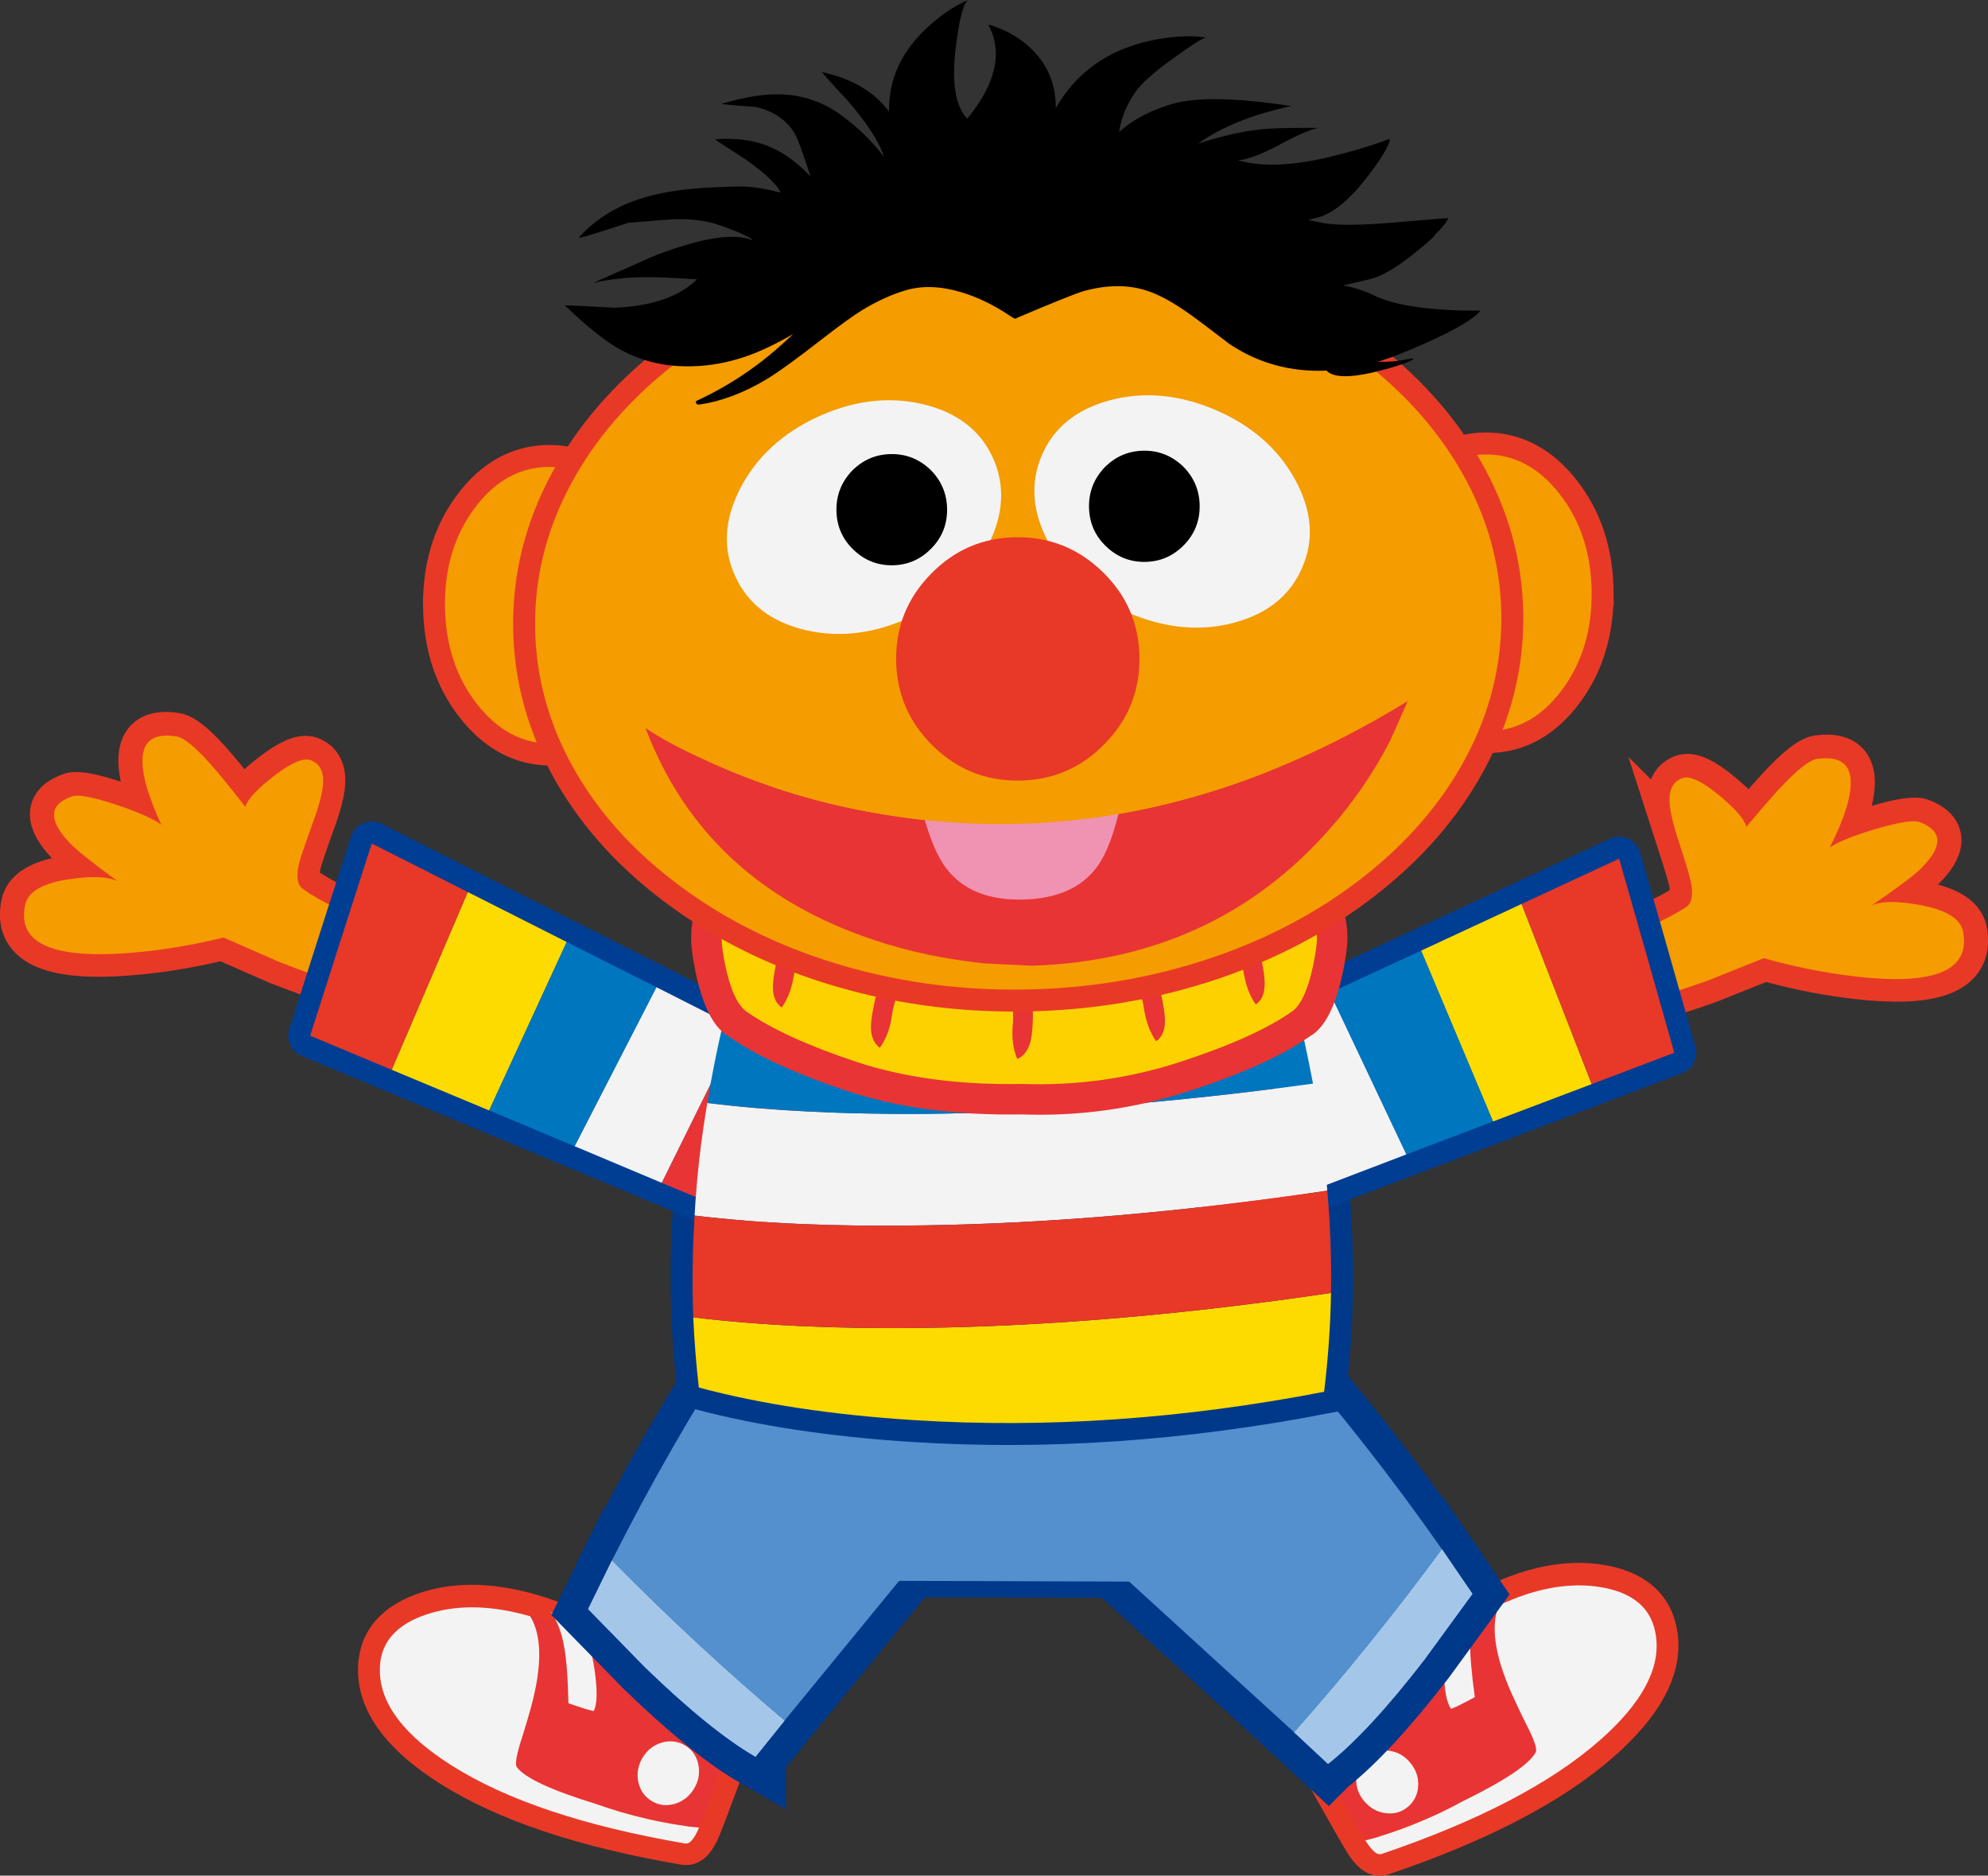 <?xml version="1.0" encoding="UTF-8" standalone="no"?>
<!-- Created with Inkscape (http://www.inkscape.org/) -->

<svg
   xmlns:dc="http://purl.org/dc/elements/1.1/"
   xmlns:cc="http://creativecommons.org/ns#"
   xmlns:rdf="http://www.w3.org/1999/02/22-rdf-syntax-ns#"
   xmlns:svg="http://www.w3.org/2000/svg"
   xmlns="http://www.w3.org/2000/svg"
   xmlns:sodipodi="http://sodipodi.sourceforge.net/DTD/sodipodi-0.dtd"
   xmlns:inkscape="http://www.inkscape.org/namespaces/inkscape"
   width="196.076"
   height="184.981"
   id="svg5696"
   version="1.1"
   inkscape:version="0.48.4 r9939"
   sodipodi:docname="ernie10.svg">
  <rect width="100%" height="100%" fill="#333333" stroke="none"/>
  <defs
     id="defs5698">
    <clipPath
       id="SVGID_2_">
      <rect
         height="88.863"
         width="111.498"
         y="518.962"
         x="382.05"
         id="use1087" />
    </clipPath>
    <clipPath
       id="SVGID_4_">
      <rect
         height="41.315"
         width="49.585"
         y="525.194"
         x="389.847"
         id="use1111" />
    </clipPath>
  </defs>
  <sodipodi:namedview
     id="base"
     pagecolor="#ffffff"
     bordercolor="#666666"
     borderopacity="1.0"
     inkscape:pageopacity="0.0"
     inkscape:pageshadow="2"
     inkscape:zoom="0.77472527"
     inkscape:cx="47.016746"
     inkscape:cy="125.80345"
     inkscape:current-layer="layer1"
     inkscape:document-units="px"
     showgrid="false"
     inkscape:window-width="763"
     inkscape:window-height="591"
     inkscape:window-x="592"
     inkscape:window-y="97"
     inkscape:window-maximized="0"
     fit-margin-top="0"
     fit-margin-left="0"
     fit-margin-right="0"
     fit-margin-bottom="0" />
  <g
     id="layer1"
     inkscape:label="Layer 1"
     inkscape:groupmode="layer"
     transform="translate(-270.927,-25.929)">
    <g
       transform="translate(183.083,-518.972)"
       id="g1995">
      <path
         inkscape:connector-curvature="0"
         style="fill:#e83434"
         d="m 156.928,713.135 c -1.662,-1.058 -2.806,-1.764 -3.442,-2.123 -3.337,-2.354 -6.557,-4.164 -9.644,-5.43 -5.196,-2.207 -9.685,-2.768 -13.441,-1.671 -3.507,1.035 -5.203,3.033 -5.076,5.972 0.134,3.158 2.495,6.19 7.081,9.097 5.427,3.437 13.096,5.999 23.009,7.691 0.237,0.033 0.461,-0.062 0.665,-0.304 0.216,-0.236 0.461,-0.653 0.721,-1.273 0.24,-0.584 0.706,-1.781 1.378,-3.609 0.945,-2.549 1.717,-4.625 2.33,-6.201 -0.838,-0.453 -2.035,-1.174 -3.581,-2.149"
         id="path1997" />
      <path
         inkscape:connector-curvature="0"
         style="fill:none;stroke:#e83927;stroke-width:4.331;stroke-miterlimit:10"
         d="m 156.928,713.135 c 1.546,0.976 2.743,1.696 3.581,2.148 -0.613,1.576 -1.385,3.652 -2.33,6.201 -0.672,1.828 -1.138,3.025 -1.378,3.609 -0.26,0.62 -0.505,1.037 -0.721,1.273 -0.204,0.241 -0.428,0.337 -0.665,0.304 -9.913,-1.692 -17.582,-4.255 -23.009,-7.691 -4.586,-2.906 -6.947,-5.938 -7.081,-9.097 -0.127,-2.938 1.569,-4.937 5.076,-5.972 3.756,-1.097 8.245,-0.536 13.441,1.671 3.087,1.266 6.307,3.076 9.644,5.43 0.636,0.36 1.78,1.066 3.442,2.124 z"
         id="path1999" />
      <path
         inkscape:connector-curvature="0"
         style="fill:#e83434"
         d="m 153.474,711.033 c -1.98,-1.396 -4.077,-2.667 -6.259,-3.822 -2.601,-1.368 -4.976,-2.381 -7.114,-2.992 1.182,1.897 1.245,4.844 0.161,8.857 -0.27,0.992 -0.654,2.311 -1.178,3.942 -0.349,1.203 -0.439,1.921 -0.268,2.145 0.806,1.097 3.611,2.377 8.412,3.819 4.342,1.294 7.528,2.011 9.56,2.135 0.24,-0.584 0.704,-1.781 1.377,-3.612 0.946,-2.547 1.718,-4.622 2.332,-6.2 -0.84,-0.449 -2.036,-1.173 -3.581,-2.146 -1.663,-1.058 -2.807,-1.765 -3.442,-2.126"
         id="path2001" />
      <path
         inkscape:connector-curvature="0"
         style="fill:#f3f3f3"
         d="m 156.071,726.406 c 0.216,-0.236 0.462,-0.651 0.722,-1.27 -0.331,-0.031 -0.681,-0.056 -1.036,-0.099 l -1.498,-0.232 c -1.562,-0.257 -3.271,-0.645 -5.151,-1.183 -0.888,-0.267 -1.69,-0.527 -2.403,-0.782 -4.477,-1.373 -7.105,-2.595 -7.884,-3.66 -0.172,-0.223 -0.081,-0.941 0.268,-2.146 0.524,-1.632 0.909,-2.948 1.177,-3.942 1.058,-3.968 1.017,-6.9 -0.124,-8.788 -3.653,-1.053 -6.89,-1.163 -9.727,-0.34 -3.53,1.022 -5.238,3.014 -5.099,5.96 0.134,3.156 2.484,6.182 7.059,9.084 5.426,3.436 13.108,6.003 23.032,7.702 0.237,0.036 0.46,-0.061 0.664,-0.304"
         id="path2003" />
      <path
         inkscape:connector-curvature="0"
         style="fill:#f3f3f3"
         d="m 156.716,718.905 c -0.176,-0.832 -0.612,-1.452 -1.319,-1.87 -0.708,-0.417 -1.474,-0.508 -2.298,-0.269 -0.813,0.25 -1.438,0.742 -1.883,1.495 -0.452,0.764 -0.589,1.562 -0.415,2.394 0.189,0.836 0.635,1.466 1.343,1.883 0.708,0.419 1.462,0.501 2.275,0.253 0.813,-0.245 1.444,-0.751 1.896,-1.515 0.446,-0.753 0.576,-1.538 0.401,-2.371"
         id="path2005" />
      <path
         inkscape:connector-curvature="0"
         style="fill:#f3f3f3"
         d="m 142.22,703.941 c -0.026,-0.031 -0.036,-0.067 -0.064,-0.099 l -0.017,0.082 c 0.018,-0.003 0.048,-0.003 0.081,0.017"
         id="path2007" />
      <path
         inkscape:connector-curvature="0"
         style="fill:#f3f3f3"
         d="m 143.79,704.415 c -0.573,-0.263 -1.1,-0.423 -1.57,-0.474 0.601,0.855 1.025,1.985 1.263,3.354 0.233,1.244 0.372,3.113 0.425,5.587 0.336,0.122 0.772,0.258 1.314,0.443 0.468,0.154 0.859,0.265 1.17,0.327 0.355,-0.625 0.39,-1.938 0.114,-3.935 -0.295,-2.038 -0.744,-3.485 -1.332,-4.364 -0.239,-0.337 -0.702,-0.657 -1.384,-0.938"
         id="path2009" />
      <path
         inkscape:connector-curvature="0"
         style="fill:#e83434"
         d="m 220.491,714.578 c 1.475,-1.305 2.494,-2.183 3.065,-2.639 2.925,-2.847 5.819,-5.141 8.667,-6.872 4.785,-2.998 9.126,-4.256 13.005,-3.762 3.626,0.473 5.615,2.177 5.951,5.1 0.364,3.136 -1.492,6.502 -5.562,10.092 -4.817,4.244 -11.987,7.979 -21.506,11.206 -0.229,0.069 -0.465,0.011 -0.707,-0.196 -0.248,-0.199 -0.556,-0.571 -0.909,-1.143 -0.33,-0.541 -0.976,-1.648 -1.928,-3.35 -1.332,-2.367 -2.419,-4.294 -3.274,-5.753 0.759,-0.576 1.824,-1.478 3.198,-2.683"
         id="path2011" />
      <path
         inkscape:connector-curvature="0"
         style="fill:none;stroke:#e83927;stroke-width:4.331;stroke-miterlimit:10"
         d="m 220.491,714.578 c -1.374,1.205 -2.439,2.106 -3.198,2.684 0.855,1.459 1.942,3.386 3.274,5.753 0.952,1.701 1.598,2.809 1.928,3.35 0.353,0.571 0.661,0.943 0.909,1.143 0.242,0.207 0.478,0.266 0.707,0.196 9.519,-3.228 16.689,-6.962 21.506,-11.206 4.07,-3.59 5.926,-6.956 5.562,-10.092 -0.336,-2.923 -2.325,-4.627 -5.951,-5.1 -3.879,-0.494 -8.22,0.764 -13.005,3.762 -2.848,1.731 -5.742,4.025 -8.667,6.872 -0.571,0.456 -1.59,1.333 -3.065,2.638 z"
         id="path2013" />
      <path
         inkscape:connector-curvature="0"
         style="fill:#e83434"
         d="m 223.572,711.96 c 1.732,-1.689 3.606,-3.273 5.579,-4.756 2.352,-1.76 4.538,-3.129 6.551,-4.07 -0.869,2.059 -0.467,4.976 1.231,8.768 0.422,0.938 1.009,2.179 1.783,3.706 0.534,1.133 0.735,1.829 0.601,2.076 -0.623,1.21 -3.192,2.914 -7.704,5.092 -4.084,1.96 -7.114,3.167 -9.101,3.609 -0.329,-0.541 -0.976,-1.648 -1.928,-3.349 -1.333,-2.369 -2.421,-4.295 -3.276,-5.755 0.759,-0.577 1.826,-1.478 3.198,-2.682 1.477,-1.305 2.494,-2.184 3.066,-2.639"
         id="path2015" />
      <path
         inkscape:connector-curvature="0"
         style="fill:#f3f3f3"
         d="m 223.421,727.545 c -0.249,-0.199 -0.558,-0.572 -0.912,-1.142 0.324,-0.082 0.664,-0.159 1.007,-0.257 l 1.442,-0.47 c 1.502,-0.496 3.129,-1.148 4.902,-1.973 0.834,-0.403 1.583,-0.786 2.247,-1.152 4.205,-2.058 6.607,-3.675 7.21,-4.851 0.134,-0.245 -0.069,-0.941 -0.603,-2.075 -0.773,-1.526 -1.359,-2.768 -1.781,-3.706 -1.666,-3.751 -2.088,-6.653 -1.256,-8.695 3.437,-1.613 6.618,-2.23 9.548,-1.864 3.644,0.456 5.644,2.153 5.969,5.084 0.362,3.137 -1.481,6.493 -5.541,10.075 -4.818,4.243 -11.997,7.986 -21.528,11.221 -0.229,0.072 -0.464,0.013 -0.704,-0.195"
         id="path2017" />
      <path
         inkscape:connector-curvature="0"
         style="fill:#f3f3f3"
         d="m 221.609,720.241 c 0.04,-0.849 0.374,-1.53 1.007,-2.053 0.633,-0.524 1.374,-0.732 2.227,-0.624 0.841,0.115 1.535,0.505 2.092,1.179 0.566,0.681 0.828,1.446 0.784,2.296 -0.051,0.857 -0.394,1.547 -1.027,2.071 -0.633,0.522 -1.366,0.723 -2.207,0.607 -0.841,-0.117 -1.543,-0.517 -2.109,-1.198 -0.557,-0.673 -0.811,-1.428 -0.767,-2.278"
         id="path2019" />
      <path
         inkscape:connector-curvature="0"
         style="fill:#f3f3f3"
         d="m 233.568,703.192 c 0.021,-0.034 0.023,-0.071 0.045,-0.108 l 0.03,0.079 c -0.017,-10e-4 -0.045,0.004 -0.075,0.029"
         id="path2021" />
      <path
         inkscape:connector-curvature="0"
         style="fill:#f3f3f3"
         d="m 232.09,703.905 c 0.526,-0.349 1.02,-0.589 1.478,-0.713 -0.46,0.938 -0.7,2.121 -0.721,3.508 -0.034,1.267 0.124,3.134 0.458,5.581 -0.312,0.175 -0.722,0.378 -1.227,0.645 -0.44,0.229 -0.806,0.397 -1.104,0.508 -0.449,-0.562 -0.687,-1.852 -0.731,-3.865 -0.028,-2.059 0.187,-3.557 0.629,-4.518 0.185,-0.372 0.59,-0.759 1.218,-1.146"
         id="path2023" />
      <polygon
         style="fill:#5390cd"
         points="203.575,700.8 203.575,690.703 172.654,690.703 172.654,700.742 "
         id="polygon2025" />
      <line
         style="fill:none;stroke:#00398a;stroke-width:3.363;stroke-miterlimit:10"
         x1="203.575"
         y1="700.8"
         x2="172.654"
         y2="700.742"
         id="line2027" />
      <path
         inkscape:connector-curvature="0"
         style="fill:#5390cd"
         d="m 164.223,713.752 0.997,0.845 21.365,-26.059 c -6.568,-2.263 -15.189,-6.111 -25.885,-11.525 -4.497,6.919 -8.664,14.175 -12.504,21.795 5.262,5.336 10.599,10.311 16.027,14.944"
         id="path2029" />
      <path
         inkscape:connector-curvature="0"
         style="fill:none;stroke:#00398a;stroke-width:6.001;stroke-miterlimit:10"
         d="m 164.223,713.752 c -5.428,-4.633 -10.765,-9.608 -16.027,-14.944 3.84,-7.62 8.007,-14.876 12.504,-21.795 10.696,5.414 19.317,9.263 25.885,11.525 l -21.365,26.059 -0.997,-0.845 z"
         id="path2031" />
      <path
         inkscape:connector-curvature="0"
         style="fill:#a4c6e9"
         d="m 162.361,718.154 2.859,-3.558 c -5.771,-4.878 -11.451,-10.132 -17.024,-15.789 l -2.342,4.786 5.617,5.744 c 4.328,4.191 7.961,7.127 10.89,8.817"
         id="path2033" />
      <path
         inkscape:connector-curvature="0"
         style="fill:none;stroke:#00398a;stroke-width:6.001;stroke-miterlimit:10"
         d="m 162.361,718.154 c -2.929,-1.69 -6.562,-4.626 -10.89,-8.816 l -5.617,-5.744 2.342,-4.786 c 5.573,5.657 11.253,10.911 17.024,15.789 l -2.859,3.557 z"
         id="path2035" />
      <path
         inkscape:connector-curvature="0"
         style="fill:#a4c6e9"
         d="m 162.361,718.154 2.859,-3.558 c -5.771,-4.878 -11.451,-10.132 -17.024,-15.789 l -2.342,4.786 5.617,5.744 c 4.328,4.191 7.961,7.127 10.89,8.817"
         id="path2037" />
      <path
         inkscape:connector-curvature="0"
         style="fill:#5390cd"
         d="m 164.223,713.752 0.997,0.845 21.365,-26.059 c -6.568,-2.263 -15.189,-6.111 -25.885,-11.525 -4.497,6.919 -8.664,14.175 -12.504,21.795 5.262,5.336 10.599,10.311 16.027,14.944"
         id="path2039" />
      <path
         inkscape:connector-curvature="0"
         style="fill:#a4c6e9"
         d="m 162.361,718.154 2.859,-3.558 c -5.771,-4.878 -11.451,-10.132 -17.024,-15.789 l -2.342,4.786 5.617,5.744 c 4.328,4.191 7.961,7.127 10.89,8.817"
         id="path2041" />
      <path
         inkscape:connector-curvature="0"
         style="fill:#5390cd"
         d="m 216.353,714.774 -0.863,0.976 -24.864,-22.709 c 6.17,-3.176 14.148,-8.219 23.946,-15.106 5.441,6.197 10.6,12.775 15.492,19.763 -4.44,6.03 -9.004,11.715 -13.711,17.076"
         id="path2043" />
      <path
         inkscape:connector-curvature="0"
         style="fill:none;stroke:#00398a;stroke-width:5.997;stroke-miterlimit:10"
         d="m 216.353,714.774 c 4.707,-5.361 9.271,-11.047 13.711,-17.077 -4.892,-6.987 -10.051,-13.565 -15.492,-19.763 -9.798,6.888 -17.776,11.931 -23.946,15.106 l 24.864,22.709 0.863,-0.975 z"
         id="path2045" />
      <path
         inkscape:connector-curvature="0"
         style="fill:#a4c6e9"
         d="m 218.827,718.86 -3.337,-3.11 c 5.008,-5.649 9.872,-11.661 14.574,-18.053 l 3.002,4.395 -4.735,6.489 c -3.678,4.763 -6.849,8.186 -9.504,10.279"
         id="path2047" />
      <path
         inkscape:connector-curvature="0"
         style="fill:none;stroke:#00398a;stroke-width:5.997;stroke-miterlimit:10"
         d="m 218.827,718.86 c 2.655,-2.094 5.826,-5.517 9.504,-10.279 l 4.735,-6.489 -3.002,-4.395 c -4.702,6.392 -9.566,12.403 -14.574,18.053 l 3.337,3.11 z"
         id="path2049" />
      <path
         inkscape:connector-curvature="0"
         style="fill:#a4c6e9"
         d="m 218.827,718.86 -3.337,-3.11 c 5.008,-5.649 9.872,-11.661 14.574,-18.053 l 3.002,4.395 -4.735,6.489 c -3.678,4.763 -6.849,8.186 -9.504,10.279"
         id="path2051" />
      <path
         inkscape:connector-curvature="0"
         style="fill:#5390cd"
         d="m 216.353,714.774 -0.863,0.976 -24.864,-22.709 c 6.17,-3.176 14.148,-8.219 23.946,-15.106 5.441,6.197 10.6,12.775 15.492,19.763 -4.44,6.03 -9.004,11.715 -13.711,17.076"
         id="path2053" />
      <path
         inkscape:connector-curvature="0"
         style="fill:#a4c6e9"
         d="m 218.827,718.86 -3.337,-3.11 c 5.008,-5.649 9.872,-11.661 14.574,-18.053 l 3.002,4.395 -4.735,6.489 c -3.678,4.763 -6.849,8.186 -9.504,10.279"
         id="path2055" />
      <polygon
         style="fill:#5390cd"
         points="203.742,700.896 203.742,683.436 172.819,683.436 172.819,700.796 "
         id="polygon2057" />
      <path
         inkscape:connector-curvature="0"
         style="fill:#00398a"
         d="m 212.222,632.354 -0.236,-5.2 -48.658,1.071 -0.496,4.809 c -5.842,17.353 -7.854,33.593 -6.037,48.71 6.102,1.634 13.184,2.706 21.246,3.215 13.08,0.823 26.549,-0.116 40.4,-2.795 1.92,-15.432 -0.157,-32.04 -6.219,-49.81"
         id="path2059" />
      <path
         inkscape:connector-curvature="0"
         style="fill:none;stroke:#00398a;stroke-width:4.331;stroke-miterlimit:10"
         d="m 212.222,632.354 c 6.062,17.77 8.139,34.378 6.219,49.81 -13.851,2.679 -27.32,3.618 -40.4,2.795 -8.062,-0.509 -15.144,-1.581 -21.246,-3.215 -1.817,-15.117 0.195,-31.357 6.037,-48.71 l 0.496,-4.809 48.658,-1.071 0.236,5.2 z"
         id="path2061" />
      <path
         inkscape:connector-curvature="0"
         style="fill:#fedb00"
         d="m 253.518,627.839 c -0.58,-1.741 -0.879,-3.048 -0.913,-3.912 -0.052,-1.244 0.379,-2.025 1.297,-2.344 0.736,-0.237 1.944,0.33 3.613,1.721 1.602,1.324 2.492,2.355 2.672,3.088 1.023,-1.231 2.011,-2.38 2.976,-3.448 1.889,-2.083 3.248,-3.166 4.057,-3.262 2.595,-0.33 3.644,0.856 3.144,3.571 -0.247,1.354 -0.891,3.082 -1.956,5.185 0.75,-0.535 2.245,-1.14 4.481,-1.817 2.334,-0.687 3.797,-0.919 4.393,-0.694 2.322,0.885 2.322,2.457 -0.006,4.701 -0.679,0.653 -2.267,1.832 -4.752,3.533 0.88,-0.433 2.41,-0.468 4.591,-0.091 2.697,0.466 4.181,1.349 4.438,2.644 0.703,3.618 -2.354,5.146 -9.194,4.584 -3.411,-0.297 -6.895,-0.947 -10.459,-1.946 l -5.479,2.191 c -4.625,1.649 -9.33,2.991 -14.128,4.027 -7.119,1.546 -13.821,2.283 -20.091,2.217 l 5.727,-7.117 c 1.946,-0.081 3.918,-0.232 5.924,-0.456 4.398,-0.492 8.466,-1.295 12.206,-2.408 3.499,-1.042 6.232,-2.211 8.192,-3.506 0.558,-0.368 0.715,-1.207 0.457,-2.502 -0.11,-0.534 -0.509,-1.845 -1.19,-3.959"
         id="path2063" />
      <path
         inkscape:connector-curvature="0"
         style="fill:none;stroke:#e83927;stroke-width:4.557;stroke-miterlimit:10"
         d="m 253.518,627.839 c 0.681,2.114 1.08,3.425 1.19,3.958 0.258,1.295 0.101,2.134 -0.457,2.502 -1.96,1.295 -4.693,2.464 -8.192,3.506 -3.74,1.113 -7.808,1.916 -12.206,2.408 -2.006,0.224 -3.978,0.375 -5.924,0.456 l -5.727,7.117 c 6.27,0.066 12.972,-0.671 20.091,-2.217 4.798,-1.036 9.503,-2.378 14.128,-4.027 l 5.479,-2.191 c 3.564,0.999 7.048,1.649 10.459,1.946 6.84,0.562 9.897,-0.966 9.194,-4.584 -0.257,-1.295 -1.741,-2.178 -4.438,-2.644 -2.181,-0.377 -3.714,-0.342 -4.591,0.091 2.485,-1.701 4.073,-2.88 4.752,-3.533 2.328,-2.244 2.328,-3.816 0.006,-4.701 -0.596,-0.225 -2.059,0.008 -4.393,0.694 -2.236,0.678 -3.731,1.282 -4.481,1.817 1.065,-2.103 1.709,-3.83 1.956,-5.185 0.5,-2.715 -0.549,-3.901 -3.144,-3.571 -0.809,0.096 -2.168,1.179 -4.057,3.262 -0.965,1.068 -1.953,2.217 -2.976,3.448 -0.18,-0.732 -1.07,-1.764 -2.672,-3.088 -1.669,-1.391 -2.877,-1.958 -3.613,-1.721 -0.918,0.318 -1.349,1.1 -1.297,2.344 0.034,0.865 0.333,2.172 0.913,3.913 z"
         id="path2065" />
      <path
         inkscape:connector-curvature="0"
         style="fill:#f49c00"
         d="m 253.42,627.889 c -0.578,-1.741 -0.876,-3.05 -0.91,-3.911 -0.055,-1.244 0.377,-2.026 1.294,-2.347 0.737,-0.234 1.947,0.333 3.614,1.723 1.601,1.323 2.493,2.356 2.671,3.09 1.024,-1.233 2.014,-2.382 2.978,-3.45 1.889,-2.082 3.248,-3.166 4.055,-3.262 2.598,-0.33 3.647,0.855 3.144,3.57 -0.245,1.355 -0.891,3.083 -1.953,5.186 0.748,-0.534 2.242,-1.14 4.479,-1.817 2.333,-0.686 3.796,-0.919 4.395,-0.693 2.32,0.885 2.32,2.457 -0.009,4.7 -0.677,0.653 -2.263,1.832 -4.753,3.534 0.881,-0.434 2.413,-0.467 4.595,-0.092 2.695,0.466 4.179,1.35 4.435,2.644 0.705,3.617 -2.353,5.147 -9.194,4.585 -3.411,-0.298 -6.895,-0.948 -10.457,-1.946 l -5.481,2.191 c -4.624,1.647 -9.329,2.991 -14.125,4.025 -7.12,1.548 -13.824,2.285 -20.094,2.22 l 5.731,-7.119 c 1.942,-0.08 3.918,-0.233 5.92,-0.456 4.397,-0.493 8.467,-1.295 12.209,-2.407 3.5,-1.043 6.229,-2.211 8.191,-3.507 0.558,-0.367 0.713,-1.207 0.456,-2.502 -0.109,-0.535 -0.51,-1.845 -1.191,-3.959"
         id="path2067" />
      <path
         inkscape:connector-curvature="0"
         style="fill:#003e93"
         d="m 247.539,629.588 c 1.822,6.369 3.636,12.745 5.441,19.137 l -45.162,17.152 c -4.322,-5.107 -6.432,-10.083 -6.313,-14.931 l 46.034,-21.358 z"
         id="path2069" />
      <path
         inkscape:connector-curvature="0"
         style="fill:none;stroke:#003e93;stroke-width:4.331;stroke-linecap:round;stroke-linejoin:round;stroke-miterlimit:10"
         d="m 247.539,629.588 -46.034,21.358 c -0.119,4.848 1.991,9.823 6.313,14.931 l 45.162,-17.152 c -1.805,-6.392 -3.619,-12.768 -5.441,-19.137 z"
         id="path2071" />
      <path
         inkscape:connector-curvature="0"
         style="fill:#e83434"
         d="m 217.861,662.074 -10.043,3.803 c -4.322,-5.108 -6.432,-10.083 -6.313,-14.931 l 9.34,-4.322 7.016,15.45 z"
         id="path2073" />
      <polygon
         style="fill:#f3f3f3"
         points="226.561,658.752 217.861,662.074 210.845,646.624 219.019,642.814 "
         id="polygon2075" />
      <path
         inkscape:connector-curvature="0"
         style="fill:#e83827"
         d="m 252.98,648.725 -8.159,3.101 -6.914,-17.767 9.632,-4.471 c 1.822,6.369 3.636,12.745 5.441,19.137"
         id="path2077" />
      <polygon
         style="fill:#fedb00"
         points="244.821,651.825 235.098,655.507 228.006,638.657 237.907,634.059 "
         id="polygon2079" />
      <polygon
         style="fill:#0076bf"
         points="235.098,655.507 226.561,658.752 219.019,642.814 228.006,638.657 "
         id="polygon2081" />
      <path
         inkscape:connector-curvature="0"
         style="fill:#fedb00"
         d="m 118.569,626.084 c 0.636,-1.722 0.977,-3.018 1.042,-3.88 0.093,-1.242 -0.313,-2.039 -1.219,-2.388 -0.727,-0.262 -1.956,0.267 -3.67,1.601 -1.644,1.271 -2.569,2.273 -2.772,2.999 -0.984,-1.267 -1.932,-2.447 -2.86,-3.547 -1.82,-2.146 -3.143,-3.273 -3.949,-3.396 -2.585,-0.415 -3.673,0.735 -3.26,3.465 0.2,1.363 0.787,3.113 1.781,5.248 -0.731,-0.557 -2.205,-1.214 -4.418,-1.965 -2.31,-0.763 -3.765,-1.045 -4.369,-0.839 -2.349,0.807 -2.403,2.379 -0.15,4.7 0.657,0.675 2.204,1.907 4.635,3.69 -0.866,-0.463 -2.397,-0.548 -4.589,-0.245 -2.71,0.375 -4.223,1.209 -4.525,2.494 -0.822,3.595 2.183,5.224 9.04,4.889 3.421,-0.184 6.924,-0.717 10.519,-1.599 l 5.407,2.373 c 4.567,1.803 9.226,3.301 13.987,4.495 7.067,1.781 13.742,2.743 20.013,2.886 l -5.491,-7.307 c -1.942,-0.145 -3.909,-0.362 -5.905,-0.652 -4.38,-0.64 -8.421,-1.576 -12.123,-2.812 -3.463,-1.158 -6.154,-2.418 -8.072,-3.779 -0.546,-0.385 -0.675,-1.229 -0.373,-2.513 0.127,-0.533 0.57,-1.828 1.321,-3.918"
         id="path2083" />
      <path
         inkscape:connector-curvature="0"
         style="fill:none;stroke:#e83927;stroke-width:4.558;stroke-miterlimit:10"
         d="m 118.569,626.084 c -0.751,2.09 -1.194,3.385 -1.321,3.919 -0.302,1.284 -0.173,2.128 0.373,2.513 1.918,1.361 4.609,2.621 8.072,3.779 3.702,1.236 7.743,2.173 12.123,2.812 1.996,0.29 3.964,0.508 5.905,0.652 l 5.491,7.307 c -6.271,-0.143 -12.946,-1.104 -20.013,-2.886 -4.761,-1.194 -9.42,-2.692 -13.987,-4.494 l -5.407,-2.374 c -3.595,0.882 -7.098,1.415 -10.519,1.599 -6.857,0.336 -9.862,-1.294 -9.04,-4.889 0.302,-1.285 1.815,-2.119 4.525,-2.494 2.192,-0.303 3.723,-0.218 4.589,0.245 -2.431,-1.783 -3.978,-3.016 -4.634,-3.69 -2.254,-2.321 -2.2,-3.894 0.149,-4.7 0.604,-0.206 2.059,0.076 4.369,0.839 2.213,0.751 3.687,1.408 4.418,1.965 -0.994,-2.135 -1.581,-3.885 -1.781,-5.248 -0.413,-2.729 0.675,-3.88 3.26,-3.465 0.806,0.122 2.129,1.249 3.949,3.396 0.928,1.1 1.876,2.28 2.86,3.548 0.203,-0.727 1.128,-1.729 2.774,-3 1.712,-1.334 2.941,-1.862 3.668,-1.601 0.906,0.349 1.312,1.146 1.219,2.388 -0.065,0.861 -0.406,2.158 -1.042,3.879 l 0,0 z"
         id="path2085" />
      <path
         inkscape:connector-curvature="0"
         style="fill:#f49c00"
         d="m 118.664,626.138 c 0.636,-1.722 0.978,-3.019 1.041,-3.88 0.094,-1.242 -0.311,-2.039 -1.218,-2.388 -0.728,-0.262 -1.955,0.267 -3.669,1.599 -1.644,1.272 -2.57,2.275 -2.774,3.002 -0.982,-1.268 -1.933,-2.448 -2.861,-3.548 -1.819,-2.146 -3.14,-3.273 -3.947,-3.396 -2.584,-0.414 -3.672,0.734 -3.261,3.465 0.202,1.363 0.789,3.111 1.782,5.248 -0.732,-0.558 -2.204,-1.214 -4.418,-1.967 -2.311,-0.761 -3.766,-1.044 -4.37,-0.836 -2.348,0.806 -2.402,2.378 -0.148,4.699 0.656,0.675 2.203,1.905 4.634,3.689 -0.865,-0.463 -2.397,-0.548 -4.589,-0.245 -2.711,0.378 -4.223,1.21 -4.525,2.495 -0.822,3.595 2.185,5.223 9.041,4.89 3.419,-0.186 6.923,-0.718 10.519,-1.6 l 5.405,2.375 c 4.569,1.801 9.226,3.299 13.987,4.493 7.068,1.78 13.742,2.742 20.014,2.885 l -5.492,-7.305 c -1.94,-0.146 -3.909,-0.365 -5.903,-0.653 -4.379,-0.64 -8.422,-1.576 -12.125,-2.814 -3.463,-1.156 -6.154,-2.417 -8.072,-3.776 -0.546,-0.385 -0.674,-1.231 -0.372,-2.516 0.126,-0.531 0.57,-1.827 1.321,-3.916"
         id="path2087" />
      <path
         inkscape:connector-curvature="0"
         style="fill:#003e93"
         d="m 124.511,628.091 c -2.035,6.308 -4.058,12.622 -6.076,18.953 l 44.585,18.645 c 4.49,-4.964 6.764,-9.868 6.808,-14.716 l -45.317,-22.882 z"
         id="path2089" />
      <path
         inkscape:connector-curvature="0"
         style="fill:none;stroke:#003e93;stroke-width:4.331;stroke-linecap:round;stroke-linejoin:round;stroke-miterlimit:10"
         d="m 124.511,628.091 45.317,22.882 c -0.044,4.848 -2.318,9.752 -6.808,14.716 l -44.585,-18.645 c 2.018,-6.331 4.042,-12.646 6.076,-18.953 z"
         id="path2091" />
      <path
         inkscape:connector-curvature="0"
         style="fill:#e83434"
         d="m 153.105,661.555 9.915,4.134 c 4.49,-4.964 6.764,-9.868 6.808,-14.716 l -9.196,-4.633 -7.527,15.215 z"
         id="path2093" />
      <polygon
         style="fill:#f3f3f3"
         points="144.517,657.944 153.105,661.555 160.632,646.34 152.586,642.26 "
         id="polygon2095" />
      <path
         inkscape:connector-curvature="0"
         style="fill:#e83827"
         d="m 118.435,647.044 8.055,3.369 7.502,-17.531 -9.481,-4.791 c -2.035,6.307 -4.058,12.622 -6.076,18.953"
         id="path2097" />
      <polygon
         style="fill:#fedb00"
         points="126.49,650.413 136.09,654.417 143.739,637.805 133.992,632.882 "
         id="polygon2099" />
      <polygon
         style="fill:#0076bf"
         points="136.09,654.417 144.517,657.944 152.586,642.26 143.739,637.805 "
         id="polygon2101" />
      <path
         inkscape:connector-curvature="0"
         style="fill:#fedb00"
         d="m 156.22,674.82 c 0.105,2.338 0.287,4.638 0.55,6.924 6.101,1.634 13.182,2.706 21.244,3.215 13.107,0.823 26.576,-0.116 40.427,-2.795 0.405,-3.346 0.628,-6.599 0.68,-9.748 -14.466,2.143 -27.935,3.291 -40.427,3.449 -8.467,0.106 -15.954,-0.247 -22.474,-1.045"
         id="path2103" />
      <path
         inkscape:connector-curvature="0"
         style="fill:#fedb00"
         d="m 181.648,634.89 c -7.07,0.064 -13.472,-0.184 -19.183,-0.759 -0.979,2.94 -1.868,5.973 -2.664,9.069 6.153,0.64 13.079,0.913 20.774,0.809 10.715,-0.156 22.187,-1.031 34.417,-2.639 -0.693,-2.574 -1.569,-5.437 -2.613,-8.571 -10.884,1.294 -21.129,1.987 -30.731,2.091"
         id="path2105" />
      <path
         inkscape:connector-curvature="0"
         style="fill:#e83434"
         d="m 162.465,634.131 c 5.711,0.575 12.113,0.823 19.183,0.759 9.602,-0.104 19.847,-0.797 30.731,-2.091 l -0.157,-0.444 -0.236,-5.2 -48.658,1.071 -0.523,4.809 -0.34,1.096 z"
         id="path2107" />
      <path
         inkscape:connector-curvature="0"
         style="fill:#f3f3f3"
         d="m 157.606,653.679 c -0.629,3.658 -1.048,7.355 -1.255,11.106 6.521,0.785 14.021,1.11 22.5,0.966 12.335,-0.169 25.635,-1.319 39.904,-3.423 -0.263,-3.306 -0.733,-6.835 -1.412,-10.557 -13.745,1.895 -26.537,2.888 -38.362,2.979 -8.1,0.052 -15.222,-0.302 -21.375,-1.071"
         id="path2109" />
      <path
         inkscape:connector-curvature="0"
         style="fill:#0076bf"
         d="m 159.801,643.2 c -0.941,3.724 -1.673,7.225 -2.195,10.479 6.153,0.77 13.275,1.123 21.375,1.072 11.825,-0.092 24.617,-1.085 38.362,-2.979 -0.665,-3.543 -1.45,-7.004 -2.351,-10.401 -12.23,1.607 -23.702,2.482 -34.417,2.639 -7.695,0.103 -14.621,-0.17 -20.774,-0.81"
         id="path2111" />
      <path
         inkscape:connector-curvature="0"
         style="fill:#e83827"
         d="m 156.22,674.82 c 6.52,0.798 14.007,1.15 22.474,1.045 12.492,-0.158 25.961,-1.307 40.427,-3.449 0.052,-3.292 -0.065,-6.651 -0.366,-10.088 -14.269,2.104 -27.569,3.254 -39.904,3.423 -8.479,0.145 -15.979,-0.181 -22.5,-0.966 -0.209,3.399 -0.25,6.741 -0.131,10.035"
         id="path2113" />
      <path
         inkscape:connector-curvature="0"
         style="fill:#e83434"
         d="m 208.264,634.841 c -3.961,1.529 -10.205,2.406 -18.751,2.641 -8.532,0.235 -15.144,-0.523 -19.835,-2.286 -6.048,-2.326 -9.59,-3.177 -10.637,-2.549 -2.064,0.327 -3.07,1.96 -3.03,4.899 0,0.719 0.144,1.79 0.431,3.188 v 0.013 0.013 c 0.719,3.424 1.816,5.542 3.28,6.351 l 0.014,0.015 c 2.65,1.867 6.52,3.657 11.615,5.355 4.991,1.661 10.713,2.431 17.169,2.326 h 0.052 c 5.632,0.21 11.106,-0.548 16.424,-2.261 5.37,-1.737 9.368,-3.554 12.007,-5.421 l 0.026,-0.015 c 1.451,-0.809 2.549,-2.927 3.267,-6.351 v -0.013 l 0.013,-0.013 c 0.275,-1.385 0.419,-2.43 0.432,-3.149 v -0.064 c 0.026,-2.939 -0.994,-4.573 -3.044,-4.874 -1.084,-0.627 -4.234,0.106 -9.433,2.195 m -19.522,13.956 h -0.17 c -5.762,0.105 -10.885,-0.576 -15.341,-2.025 h 0.014 c -4.391,-1.463 -7.735,-2.979 -10.034,-4.562 -0.302,-0.431 -0.602,-1.331 -0.89,-2.691 l 0.014,0.014 c -0.065,-0.261 -0.105,-0.508 -0.143,-0.731 1.109,0.393 2.886,1.058 5.331,2.001 5.238,2.05 12.621,2.938 22.146,2.69 h 0.015 c 9.497,-0.275 16.423,-1.294 20.8,-3.072 h 0.012 c 1.779,-0.717 3.124,-1.252 4.05,-1.595 -0.039,0.224 -0.091,0.458 -0.129,0.707 v -0.014 c -0.287,1.36 -0.575,2.261 -0.875,2.691 -2.312,1.583 -5.776,3.11 -10.402,4.614 h 0.013 c -4.663,1.502 -9.471,2.168 -14.411,1.973"
         id="path2115" />
      <path
         inkscape:connector-curvature="0"
         style="fill:#fdd100"
         d="m 188.572,648.797 h 0.17 c 4.94,0.195 9.748,-0.471 14.411,-1.973 h -0.013 c 4.626,-1.504 8.09,-3.031 10.402,-4.614 0.3,-0.431 0.588,-1.331 0.875,-2.691 v 0.014 c 0.038,-0.249 0.09,-0.483 0.129,-0.707 -0.926,0.343 -2.271,0.878 -4.05,1.595 h -0.012 c -4.377,1.778 -11.303,2.797 -20.8,3.072 h -0.015 c -9.525,0.248 -16.908,-0.641 -22.146,-2.69 -2.445,-0.943 -4.222,-1.608 -5.331,-2.001 0.038,0.224 0.078,0.471 0.143,0.731 l -0.014,-0.014 c 0.288,1.36 0.588,2.261 0.89,2.691 2.299,1.583 5.643,3.099 10.034,4.562 h -0.014 c 4.456,1.449 9.579,2.13 15.341,2.025"
         id="path2117" />
      <path
         inkscape:connector-curvature="0"
         style="fill:#fdd100"
         d="m 209.373,637.625 c -4.167,1.658 -10.752,2.613 -19.782,2.86 -9.03,0.249 -16.019,-0.588 -20.997,-2.494 -4.979,-1.908 -7.853,-2.729 -8.637,-2.483 -0.64,0.197 -0.954,0.862 -0.941,1.986 0.012,0.603 0.131,1.477 0.366,2.641 0.509,2.392 1.202,3.894 2.077,4.52 2.47,1.738 6.09,3.385 10.831,4.966 4.744,1.567 10.193,2.299 16.334,2.182 5.292,0.195 10.44,-0.51 15.444,-2.116 5.004,-1.62 8.742,-3.293 11.211,-5.031 0.876,-0.626 1.568,-2.128 2.078,-4.52 0.236,-1.164 0.366,-2.038 0.378,-2.641 0.013,-1.124 -0.3,-1.789 -0.94,-1.986 -0.798,-0.247 -3.267,0.457 -7.422,2.116"
         id="path2119" />
      <path
         inkscape:connector-curvature="0"
         style="fill:#e83434"
         d="m 165.366,636.516 c -0.092,0.286 -0.195,0.653 -0.314,1.109 -0.365,0.955 -0.627,1.935 -0.784,2.953 -0.156,0.823 -0.221,1.488 -0.183,2 0.067,0.771 0.353,1.331 0.863,1.686 0.588,-0.824 0.993,-1.882 1.203,-3.201 0.064,-0.458 0.195,-1.006 0.391,-1.646 0.248,-0.706 0.419,-1.242 0.524,-1.607 0.169,-0.59 0.273,-1.021 0.313,-1.269 0.091,-0.587 0.026,-1.006 -0.184,-1.278 -0.248,-0.327 -0.535,-0.421 -0.888,-0.303 -0.313,0.091 -0.588,0.313 -0.811,0.653 l 0.418,-0.078 c -0.208,0.131 -0.391,0.457 -0.548,0.981"
         id="path2121" />
      <path
         inkscape:connector-curvature="0"
         style="fill:#e83434"
         d="m 175.165,639.546 0.419,-0.052 c -0.21,0.144 -0.392,0.47 -0.548,0.991 -0.066,0.274 -0.171,0.642 -0.315,1.111 -0.299,0.759 -0.561,1.738 -0.782,2.953 -0.158,0.798 -0.224,1.451 -0.185,1.96 0.066,0.771 0.354,1.346 0.863,1.726 0.627,-0.851 1.032,-1.921 1.202,-3.241 0.066,-0.457 0.196,-0.992 0.392,-1.606 0.249,-0.706 0.418,-1.241 0.524,-1.622 0.417,-1.28 0.456,-2.128 0.13,-2.547 -0.249,-0.327 -0.537,-0.418 -0.889,-0.3 -0.314,0.09 -0.587,0.3 -0.811,0.627"
         id="path2123" />
      <path
         inkscape:connector-curvature="0"
         style="fill:#e83434"
         d="m 189.695,645.909 c 0.053,-1.046 0.027,-2.065 -0.077,-3.058 -0.014,-0.484 -0.04,-0.876 -0.053,-1.162 -0.052,-0.536 -0.158,-0.888 -0.313,-1.059 l 0.392,0.129 c -0.145,-0.351 -0.354,-0.612 -0.628,-0.783 -0.326,-0.183 -0.64,-0.143 -0.942,0.105 -0.416,0.352 -0.575,1.174 -0.469,2.496 0.013,0.378 0.066,0.939 0.131,1.686 0.039,0.663 0.039,1.215 0,1.671 -0.118,1.32 0.026,2.457 0.444,3.409 0.574,-0.247 0.981,-0.743 1.227,-1.463 0.158,-0.482 0.251,-1.135 0.288,-1.971"
         id="path2125" />
      <path
         inkscape:connector-curvature="0"
         style="fill:#e83434"
         d="m 200.514,638.292 c -0.353,-0.118 -0.639,-0.027 -0.889,0.302 -0.299,0.377 -0.247,1.228 0.131,2.548 0.105,0.363 0.276,0.9 0.523,1.605 0.197,0.626 0.327,1.162 0.391,1.619 0.21,1.334 0.616,2.405 1.204,3.228 0.51,-0.352 0.796,-0.913 0.862,-1.685 0.039,-0.51 -0.027,-1.176 -0.184,-2 -0.209,-1.162 -0.47,-2.144 -0.784,-2.952 -0.117,-0.472 -0.22,-0.836 -0.313,-1.111 -0.157,-0.521 -0.339,-0.85 -0.549,-0.979 l 0.418,0.077 c -0.222,-0.34 -0.496,-0.562 -0.81,-0.652"
         id="path2127" />
      <path
         inkscape:connector-curvature="0"
         style="fill:#e83434"
         d="m 211.594,637.324 c -0.118,-0.471 -0.221,-0.836 -0.313,-1.109 -0.157,-0.522 -0.327,-0.851 -0.522,-0.98 l 0.391,0.077 c -0.209,-0.339 -0.47,-0.561 -0.784,-0.666 -0.353,-0.117 -0.639,-0.013 -0.889,0.313 -0.3,0.405 -0.26,1.256 0.106,2.548 0.104,0.366 0.275,0.902 0.522,1.607 0.196,0.64 0.326,1.189 0.391,1.646 0.211,1.321 0.615,2.38 1.204,3.201 0.522,-0.351 0.809,-0.913 0.862,-1.685 0.051,-0.458 0,-1.123 -0.158,-1.999 -0.195,-1.072 -0.458,-2.051 -0.81,-2.953"
         id="path2129" />
      <path
         inkscape:connector-curvature="0"
         style="fill:#f49c00"
         d="m 244.826,603.221 c -0.052,-3.772 -1.102,-6.984 -3.161,-9.606 -2.06,-2.635 -4.532,-3.935 -7.391,-3.896 -2.86,0.039 -5.281,1.404 -7.27,4.096 -2.012,2.677 -2.987,5.916 -2.935,9.688 0.049,3.747 1.112,6.958 3.198,9.604 2.059,2.637 4.521,3.936 7.377,3.896 2.86,-0.038 5.298,-1.403 7.284,-4.094 1.987,-2.678 2.948,-5.915 2.898,-9.688"
         id="path2131" />
      <path
         inkscape:connector-curvature="0"
         style="fill:none;stroke:#e83927;stroke-width:4.331;stroke-miterlimit:10"
         d="m 244.826,603.221 c 0.05,3.773 -0.911,7.011 -2.898,9.688 -1.986,2.69 -4.424,4.056 -7.284,4.094 -2.856,0.04 -5.318,-1.259 -7.377,-3.896 -2.086,-2.646 -3.149,-5.857 -3.198,-9.604 -0.052,-3.772 0.923,-7.012 2.935,-9.688 1.989,-2.691 4.41,-4.057 7.27,-4.096 2.859,-0.039 5.331,1.261 7.391,3.896 2.059,2.621 3.109,5.833 3.161,9.606 z"
         id="path2133" />
      <path
         inkscape:connector-curvature="0"
         style="fill:#f49c00"
         d="m 244.826,603.221 c -0.052,-3.772 -1.102,-6.984 -3.161,-9.606 -2.06,-2.635 -4.532,-3.935 -7.391,-3.896 -2.86,0.039 -5.281,1.404 -7.27,4.096 -2.012,2.677 -2.987,5.916 -2.935,9.688 0.049,3.747 1.112,6.958 3.198,9.604 2.059,2.637 4.521,3.936 7.377,3.896 2.86,-0.038 5.298,-1.403 7.284,-4.094 1.987,-2.678 2.948,-5.915 2.898,-9.688"
         id="path2135" />
      <path
         inkscape:connector-curvature="0"
         style="fill:#f49c00"
         d="m 131.735,604.734 c -0.05,-3.771 0.91,-7.011 2.898,-9.688 1.986,-2.691 4.423,-4.056 7.282,-4.095 2.859,-0.039 5.319,1.261 7.379,3.896 2.085,2.62 3.147,5.832 3.197,9.604 0.053,3.747 -0.923,6.986 -2.935,9.689 -1.988,2.69 -4.411,4.057 -7.27,4.096 -2.859,0.039 -5.33,-1.259 -7.39,-3.896 -2.06,-2.622 -3.11,-5.834 -3.161,-9.606"
         id="path2137" />
      <path
         inkscape:connector-curvature="0"
         style="fill:none;stroke:#e83927;stroke-width:4.331;stroke-miterlimit:10"
         d="m 131.735,604.734 c 0.051,3.771 1.101,6.983 3.161,9.606 2.06,2.637 4.531,3.935 7.39,3.896 2.859,-0.039 5.282,-1.405 7.27,-4.096 2.012,-2.703 2.988,-5.942 2.935,-9.689 -0.05,-3.771 -1.112,-6.983 -3.197,-9.604 -2.06,-2.636 -4.52,-3.936 -7.379,-3.896 -2.859,0.039 -5.295,1.403 -7.282,4.095 -1.988,2.678 -2.948,5.917 -2.898,9.688 z"
         id="path2139" />
      <path
         inkscape:connector-curvature="0"
         style="fill:#f49c00"
         d="m 131.735,604.734 c -0.05,-3.771 0.91,-7.011 2.898,-9.688 1.986,-2.691 4.423,-4.056 7.282,-4.095 2.859,-0.039 5.319,1.261 7.379,3.896 2.085,2.62 3.147,5.832 3.197,9.604 0.053,3.747 -0.923,6.986 -2.935,9.689 -1.988,2.69 -4.411,4.057 -7.27,4.096 -2.859,0.039 -5.33,-1.259 -7.39,-3.896 -2.06,-2.622 -3.11,-5.834 -3.161,-9.606"
         id="path2141" />
      <path
         inkscape:connector-curvature="0"
         style="fill:#f49c00"
         d="m 221.628,580 c -4.445,-3.297 -9.547,-5.826 -15.275,-7.575 -5.927,-1.84 -12.116,-2.709 -18.578,-2.62 -6.462,0.088 -12.623,1.125 -18.498,3.124 -5.681,1.905 -10.697,4.571 -15.038,7.986 -4.353,3.415 -7.72,7.326 -10.076,11.705 -2.433,4.525 -3.609,9.255 -3.543,14.177 0.067,4.921 1.372,9.629 3.926,14.1 2.475,4.314 5.947,8.12 10.393,11.402 4.431,3.295 9.518,5.836 15.249,7.599 5.926,1.813 12.114,2.684 18.576,2.596 6.463,-0.088 12.624,-1.125 18.499,-3.099 5.679,-1.919 10.709,-4.598 15.062,-8.013 4.342,-3.401 7.697,-7.299 10.051,-11.679 2.433,-4.538 3.611,-9.28 3.543,-14.202 -0.067,-4.922 -1.373,-9.617 -3.926,-14.074 -2.473,-4.315 -5.934,-8.133 -10.365,-11.427"
         id="path2143" />
      <path
         inkscape:connector-curvature="0"
         style="fill:none;stroke:#e83927;stroke-width:4.331;stroke-miterlimit:10"
         d="m 206.353,572.425 c -5.927,-1.84 -12.116,-2.709 -18.578,-2.62 -6.462,0.088 -12.623,1.125 -18.498,3.124 -5.681,1.905 -10.697,4.571 -15.038,7.986 -4.353,3.415 -7.72,7.326 -10.076,11.705 -2.433,4.525 -3.609,9.255 -3.543,14.177 0.067,4.921 1.372,9.629 3.926,14.1 2.475,4.314 5.947,8.12 10.393,11.402 4.431,3.295 9.518,5.836 15.249,7.599 5.926,1.813 12.114,2.684 18.576,2.596 6.463,-0.088 12.624,-1.125 18.499,-3.099 5.679,-1.919 10.709,-4.598 15.062,-8.013 4.342,-3.401 7.697,-7.299 10.051,-11.679 2.433,-4.538 3.611,-9.28 3.543,-14.202 -0.067,-4.922 -1.373,-9.617 -3.926,-14.074 -2.473,-4.314 -5.934,-8.133 -10.365,-11.427 -4.445,-3.297 -9.547,-5.826 -15.275,-7.575 z"
         id="path2145" />
      <path
         inkscape:connector-curvature="0"
         style="fill:#f49c00"
         d="m 187.775,569.805 c -6.462,0.088 -12.623,1.125 -18.498,3.124 -5.681,1.905 -10.697,4.571 -15.038,7.986 -4.353,3.415 -7.72,7.326 -10.076,11.705 -2.433,4.525 -3.609,9.255 -3.543,14.177 0.067,4.921 1.372,9.629 3.926,14.1 2.475,4.314 5.947,8.12 10.393,11.402 4.431,3.295 9.518,5.836 15.249,7.599 5.926,1.813 12.114,2.684 18.576,2.596 6.463,-0.088 12.624,-1.125 18.499,-3.099 5.679,-1.919 10.709,-4.598 15.062,-8.013 4.342,-3.401 7.697,-7.299 10.051,-11.679 2.433,-4.538 3.611,-9.28 3.543,-14.202 -0.067,-4.922 -1.373,-9.617 -3.926,-14.074 -2.473,-4.314 -5.934,-8.133 -10.365,-11.427 -4.445,-3.297 -9.547,-5.826 -15.275,-7.575 -5.927,-1.84 -12.116,-2.709 -18.578,-2.62"
         id="path2147" />
      <path
         inkscape:connector-curvature="0"
         style="fill:#e83434"
         d="m 224.938,617.987 1.75,-3.939 c -17.364,10.654 -35.099,14.291 -53.229,10.907 -5.655,-1.045 -11.018,-2.748 -16.077,-5.096 -2.536,-1.154 -4.483,-2.198 -5.868,-3.158 3.861,10.21 11.372,17.186 22.548,20.911 3.501,1.167 7.169,1.926 10.972,2.307 l 4.652,0.223 c 11.955,-0.409 21.699,-4.891 29.249,-13.415 2.352,-2.657 4.362,-5.57 6.003,-8.74"
         id="path2149" />
      <path
         inkscape:connector-curvature="0"
         style="fill:#f092b1"
         d="m 188.856,624.962 c -0.079,0 -0.159,10e-4 -0.237,10e-4 -0.016,0 -0.049,0.003 -0.063,0.003 -0.017,0 -0.049,0.002 -0.064,0.002 -0.079,0 -0.158,0.001 -0.237,0.003 -2.709,0.035 -5.879,-0.08 -9.51,-0.35 0.671,2.681 1.472,4.643 2.392,5.873 1.614,2.141 4.114,3.188 7.505,3.126 3.468,-0.062 5.956,-1.179 7.478,-3.331 0.887,-1.254 1.635,-3.237 2.232,-5.935 -3.622,0.37 -6.787,0.571 -9.496,0.608"
         id="path2151" />
      <path
         inkscape:connector-curvature="0"
         style="fill:#f49c00"
         d="m 212.967,620.972 -2.726,-6.559 -38.968,0.531 -7.262,7.554 c 3.044,1.043 6.188,1.862 9.448,2.457 13.377,2.496 26.548,1.169 39.508,-3.983"
         id="path2153" />
      <path
         inkscape:connector-curvature="0"
         style="fill:#f3f3f3"
         d="m 160.858,593.062 c 1.579,-3.062 4.119,-5.421 7.634,-7.05 3.516,-1.613 6.959,-2.04 10.325,-1.263 3.367,0.79 5.689,2.548 6.939,5.259 1.251,2.738 1.096,5.639 -0.482,8.728 -1.577,3.064 -4.118,5.41 -7.634,7.025 -3.517,1.628 -6.957,2.065 -10.322,1.289 -3.368,-0.789 -5.69,-2.547 -6.941,-5.286 -1.277,-2.71 -1.108,-5.611 0.481,-8.702"
         id="path2155" />
      <path
         inkscape:connector-curvature="0"
         style="fill:#f3f3f3"
         d="m 215.565,592.177 c -1.658,-3.019 -4.262,-5.308 -7.821,-6.839 -3.558,-1.52 -7.01,-1.85 -10.355,-0.983 -3.344,0.883 -5.616,2.702 -6.793,5.446 -1.176,2.771 -0.942,5.666 0.718,8.713 1.66,3.02 4.263,5.296 7.823,6.814 3.559,1.529 7.01,1.874 10.356,1.007 3.343,-0.881 5.615,-2.7 6.792,-5.472 1.203,-2.744 0.954,-5.639 -0.72,-8.686"
         id="path2157" />
      <path
         inkscape:connector-curvature="0"
         d="m 204.52,590.891 c -1.098,-1.043 -2.385,-1.562 -3.886,-1.541 -1.501,0.021 -2.773,0.573 -3.842,1.646 -1.042,1.098 -1.561,2.396 -1.539,3.911 0.02,1.515 0.573,2.799 1.644,3.843 1.099,1.069 2.385,1.587 3.887,1.565 1.501,-0.021 2.772,-0.573 3.842,-1.671 1.042,-1.072 1.56,-2.37 1.54,-3.885 -0.021,-1.514 -0.574,-2.8 -1.646,-3.868"
         id="path2159" />
      <path
         inkscape:connector-curvature="0"
         d="m 179.61,591.224 c -1.099,-1.043 -2.385,-1.561 -3.886,-1.54 -1.501,0.021 -2.774,0.573 -3.843,1.646 -1.042,1.098 -1.56,2.397 -1.54,3.911 0.021,1.516 0.573,2.798 1.646,3.843 1.097,1.066 2.385,1.587 3.886,1.566 1.501,-0.021 2.772,-0.572 3.841,-1.673 1.044,-1.069 1.561,-2.37 1.542,-3.885 -0.022,-1.515 -0.575,-2.8 -1.646,-3.868"
         id="path2161" />
      <path
         inkscape:connector-curvature="0"
         style="fill:#e83827"
         d="m 188.053,597.888 c -3.303,0.044 -6.108,1.257 -8.412,3.639 -2.319,2.37 -3.454,5.204 -3.409,8.508 0.044,3.303 1.258,6.118 3.64,8.437 2.368,2.319 5.203,3.455 8.507,3.41 3.329,-0.045 6.132,-1.259 8.437,-3.64 2.317,-2.369 3.456,-5.206 3.41,-8.534 -0.045,-3.302 -1.259,-6.106 -3.64,-8.41 -2.382,-2.319 -5.232,-3.456 -8.533,-3.41"
         id="path2163" />
      <path
         inkscape:connector-curvature="0"
         d="m 206.819,548.604 c -1.582,-0.24 -3.435,-0.137 -5.531,0.309 -4.205,0.933 -7.307,3.143 -9.311,6.656 0.015,-2.782 -1.125,-5.012 -3.407,-6.69 -0.738,-0.526 -1.515,-0.948 -2.315,-1.251 -0.748,-0.289 -1.049,-0.363 -0.891,-0.222 1.394,2.711 0.691,5.775 -2.12,9.195 -1.154,-1.199 -1.536,-3.465 -1.163,-6.774 0.339,-2.94 0.76,-4.593 1.264,-4.926 -1.299,0.54 -2.605,1.407 -3.933,2.613 -2.644,2.398 -3.938,5.197 -3.883,8.383 -1.475,-1.953 -3.66,-3.241 -6.581,-3.88 -0.09,-0.013 0.759,0.941 2.548,2.864 1.949,2.271 3.123,4.097 3.52,5.487 -1.184,-1.604 -2.677,-3.032 -4.471,-4.3 -1.701,-1.166 -3.576,-1.78 -5.614,-1.857 -1.633,-0.068 -3.6,0.246 -5.89,0.917 -0.156,0.041 0.956,0.145 3.322,0.32 1.78,0.393 3.085,1.29 3.9,2.688 0.283,0.508 0.797,1.897 1.52,4.186 -0.477,-0.529 -1.02,-1.044 -1.639,-1.519 -1.122,-0.887 -2.333,-1.509 -3.629,-1.856 -1.218,-0.31 -2.604,-0.423 -4.131,-0.31 -0.051,0.014 0.91,0.652 2.899,1.918 2.057,1.448 3.235,2.567 3.545,3.347 -1.141,-0.311 -2.201,-0.504 -3.194,-0.583 -0.681,-0.043 -1.671,-0.029 -2.977,0.04 -2.936,0.106 -5.36,0.452 -7.245,1.014 -2.64,0.78 -4.79,2.089 -6.449,3.927 -0.116,0.119 0.457,-0.021 1.718,-0.417 0.715,-0.219 1.755,-0.559 3.12,-1.008 2.816,-0.234 4.291,-0.345 4.434,-0.347 1.67,-0.063 3.096,0.101 4.29,0.488 1.036,0.34 1.928,0.681 2.676,1.035 0.685,0.317 0.934,0.496 0.765,0.513 -1.772,-0.707 -4.926,-0.209 -9.459,1.512 -4.153,1.832 -6.19,2.735 -6.099,2.72 1.47,-0.345 3.165,-0.54 5.059,-0.563 1.252,-0.004 2.964,0.077 5.12,0.218 -1.739,1.708 -4.442,2.644 -8.108,2.799 -3.294,-0.177 -4.927,-0.26 -4.913,-0.221 2.17,2.1 4.017,3.563 5.543,4.392 2.092,1.134 4.423,1.676 6.995,1.603 1.762,-0.037 3.52,-0.362 5.288,-0.961 1.455,-0.502 3.024,-1.254 4.696,-2.231 l -0.98,0.902 c -2.528,2.317 -5.362,4.212 -8.514,5.678 -0.117,0.054 -0.155,0.132 -0.102,0.236 0.054,0.116 0.146,0.167 0.29,0.153 2.19,-0.305 4.423,-1.145 6.703,-2.52 1.179,-0.71 3.078,-2.094 5.713,-4.152 1.539,-1.184 2.78,-2.088 3.752,-2.688 1.451,-0.869 2.864,-1.514 4.229,-1.913 1.627,-0.478 3.455,-0.411 5.462,0.188 1.625,0.488 3.241,1.274 4.862,2.362 0.197,0.142 0.357,0.231 0.447,0.255 3.778,-1.604 6.013,-2.497 6.702,-2.701 2.328,-0.659 4.429,-0.676 6.317,-0.061 1.261,0.415 2.682,1.204 4.264,2.345 0.884,0.628 2.164,1.603 3.852,2.898 2.847,1.906 6.045,2.791 9.594,2.639 0.727,0.771 2.621,0.733 5.692,-0.104 1.053,-0.274 1.885,-0.548 2.495,-0.818 0.583,-0.281 0.518,-0.358 -0.213,-0.206 -0.976,0.21 -1.94,0.288 -2.92,0.248 1.209,-0.341 2.974,-1.043 5.273,-2.081 2.751,-1.277 4.368,-2.265 4.843,-2.963 -1.161,0.027 -2.469,-0.008 -3.92,-0.106 -2.914,-0.208 -5.089,-0.66 -6.519,-1.372 -0.935,-0.457 -1.959,-0.796 -3.097,-1.002 l 2.631,-0.611 c 1.183,-0.29 2.608,-1.12 4.275,-2.46 1.446,-1.155 2.169,-1.806 2.165,-1.963 0.568,-0.49 1.004,-1.018 1.31,-1.585 0.014,-0.038 -1.63,0.089 -4.931,0.382 -3.715,0.324 -6.247,0.345 -7.595,0.051 l -1.31,-0.27 0.884,-0.222 c 1.522,-0.385 3.151,-1.701 4.882,-3.931 1.488,-1.913 2.253,-3.203 2.299,-3.844 -1.496,0.556 -3.237,1.103 -5.253,1.614 -4.047,1.045 -7.284,1.207 -9.735,0.496 0.941,-0.065 2.264,-0.554 3.977,-1.465 1.853,-1.005 3.163,-1.571 3.945,-1.724 -1.934,-0.013 -3.473,0.007 -4.622,0.062 -2.075,0.095 -4.472,0.597 -7.213,1.482 2.224,-1.61 5.276,-2.853 9.168,-3.701 -5.457,-0.829 -9.374,-0.904 -11.728,-0.208 -2.133,0.617 -3.883,1.542 -5.237,2.763 0.178,-1.322 0.707,-2.647 1.617,-3.966 0.602,-0.844 1.866,-1.971 3.818,-3.368 1.798,-1.293 2.847,-1.961 3.159,-1.977"
         id="path2165" />
      <path
         inkscape:connector-curvature="0"
         d="m 188.042,576.318 c 0.039,-0.027 0.078,-0.054 0.116,-0.068 l -0.195,0.081 c 0.04,-10e-4 0.065,-10e-4 0.079,-0.013"
         id="path2167" />
    </g>
  </g>
</svg>
